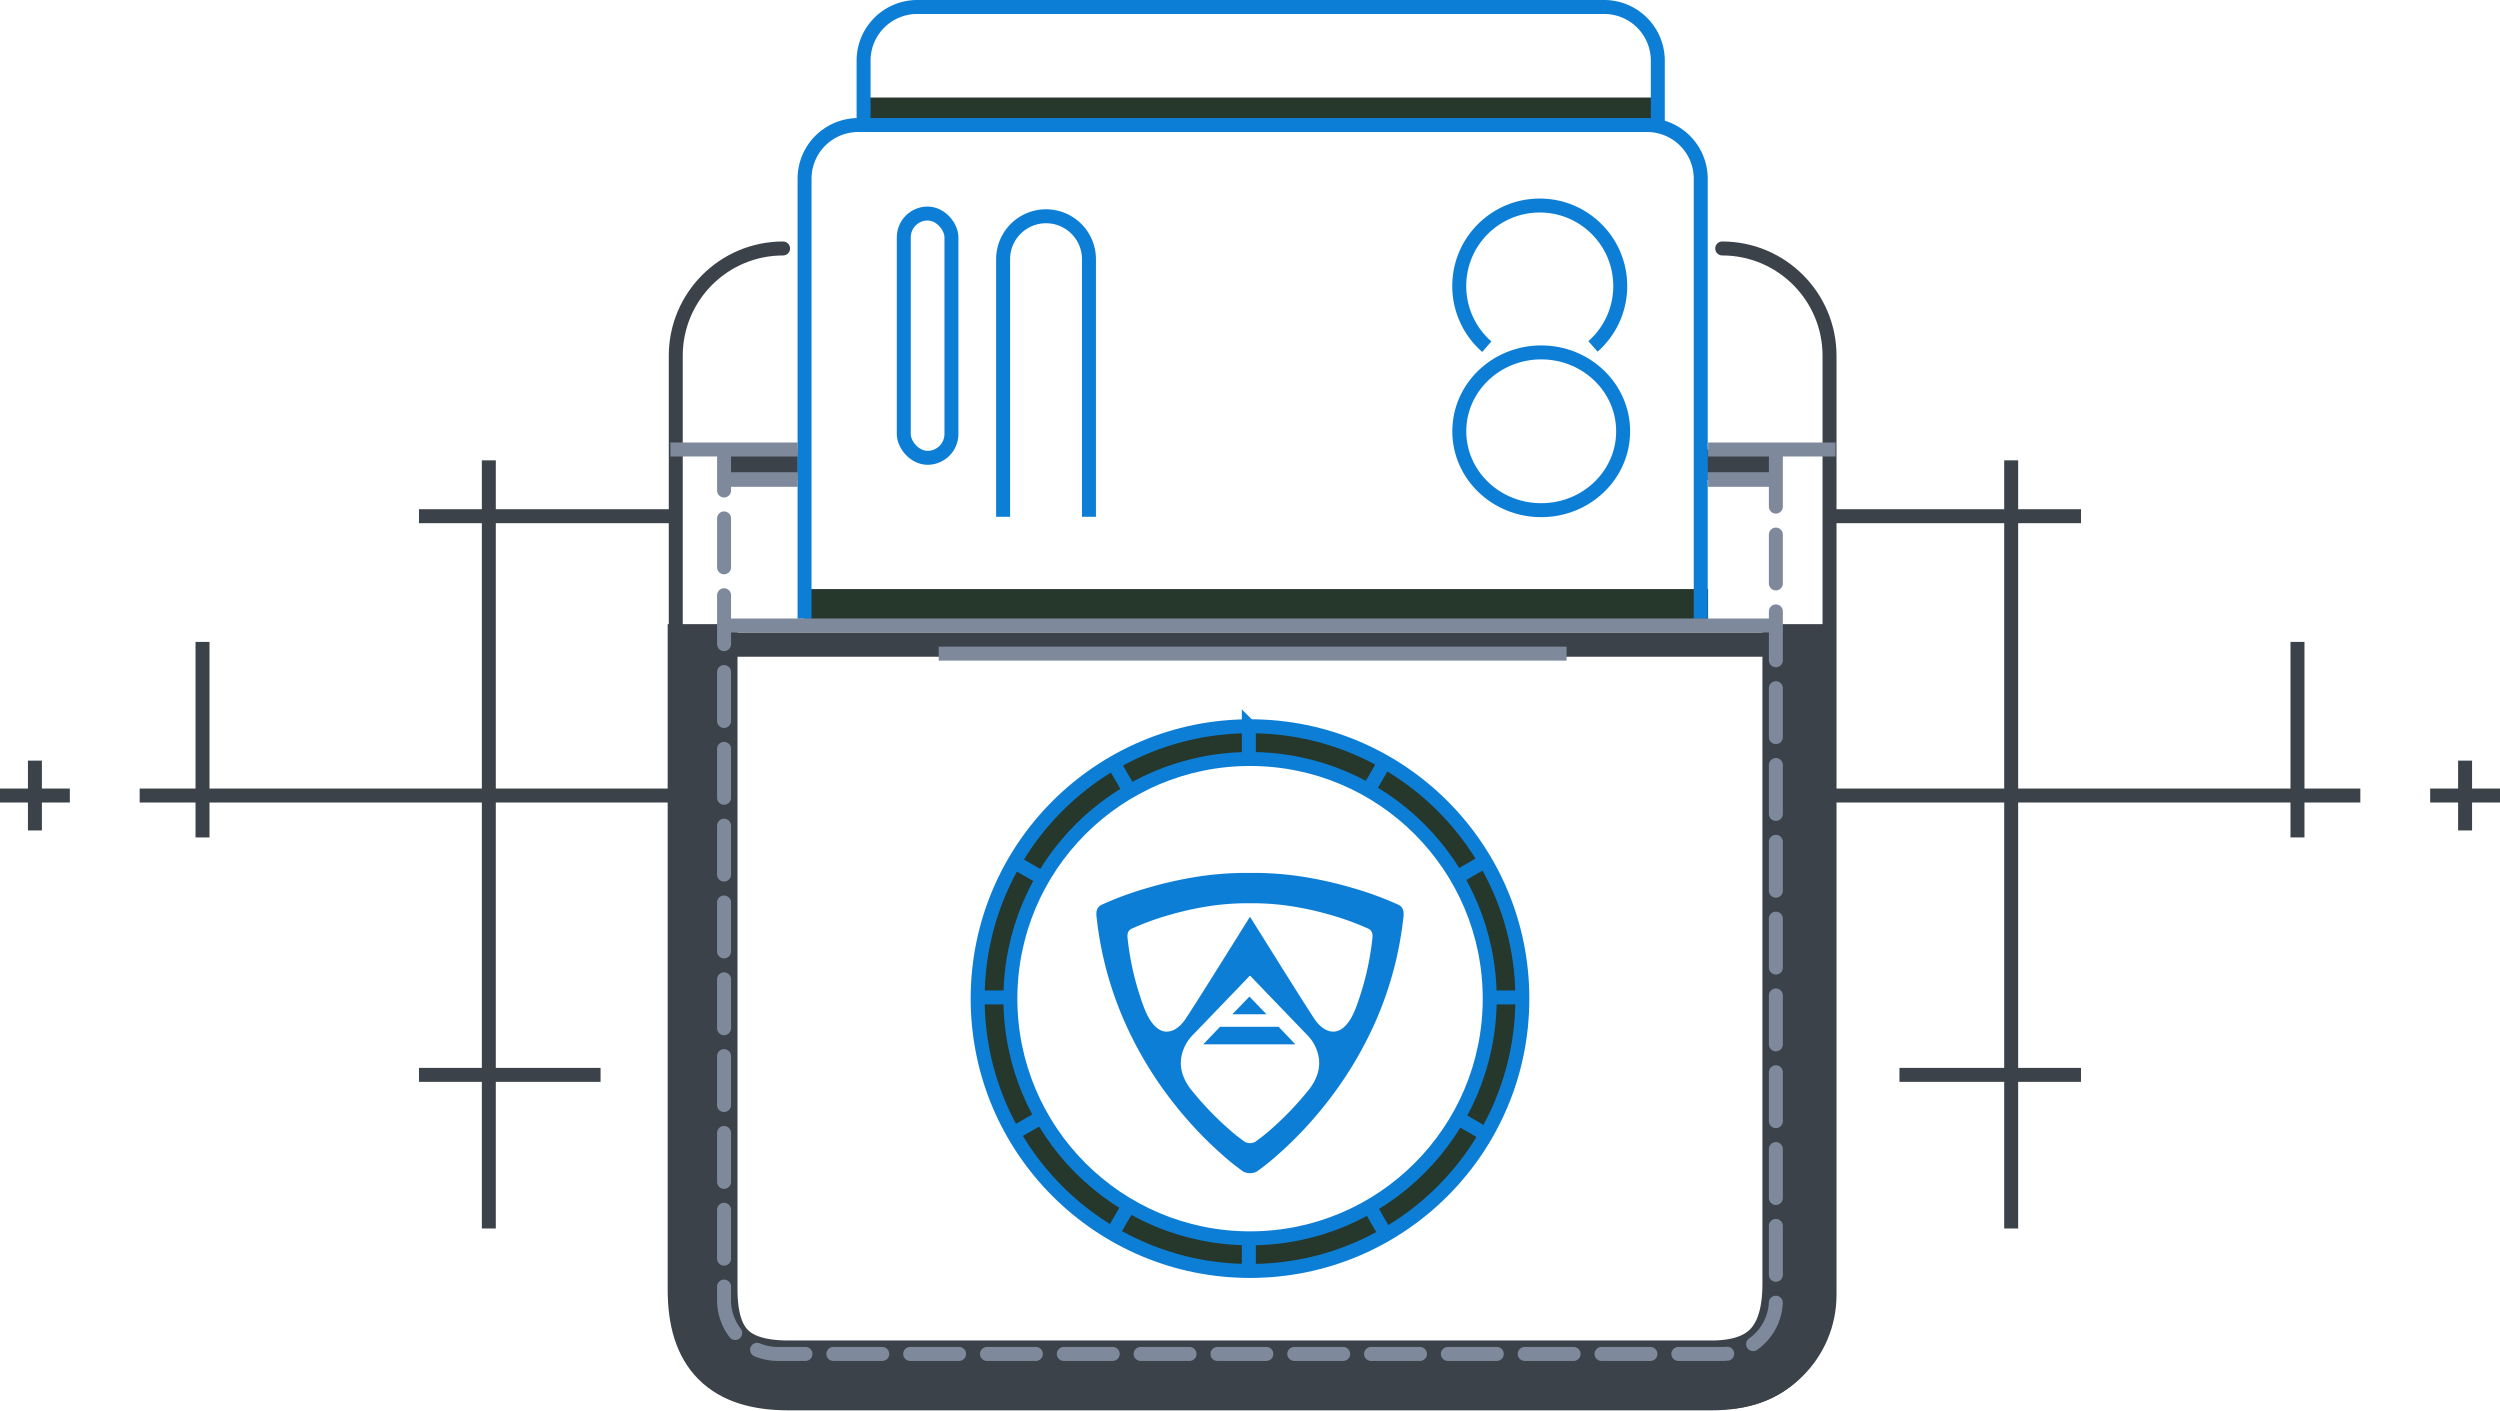 <svg viewBox="0 0 358 202" fill="none" xmlns="http://www.w3.org/2000/svg"><path fill="#3C4249" d="M338 112.921v2h-76v-2zM298 72.92v2h-36v-2zm0 80.001v2h-26v-2z"/><path fill="#3C4249" d="M289 65.92v110h-2v-110zm41 26v28h-2v-28zm28 21.001v2h-10v-2z"/><path fill="#3C4249" d="M354 108.921v10h-2v-10zm-334 6v-2h76v2zM60 74.92v-2h36v2zm0 80.001v-2h26v2z"/><path fill="#3C4249" d="M69 175.921v-110h2v110zm-41-56v-28h2v28zm-28-5v-2h10v2z"/><path fill="#3C4249" d="M4 118.921v-10h2v10z"/><path d="M257.378 89.374v94.521c0 8.489-3.807 13.064-12.295 13.064H112.907c-8.489 0-12.296-3.807-12.296-12.295v-95.29" stroke="#3C4249" stroke-width="10"/><path fill="#3C4249" d="M104.689 90.568h149.468v3.476H104.689zm139.041-26.2h10.428v4.345H243.73zm-139.909 0h10.428v4.345h-10.428z"/><path d="M246.62 35.581c8.488 0 15.369 6.881 15.369 15.37v134.481c0 8.488-6.881 15.369-15.369 15.369H112.138c-8.488 0-15.369-6.881-15.369-15.369V50.95c0-8.488 6.881-15.369 15.369-15.369" stroke="#3C4249" stroke-width="2" stroke-linecap="round"/><path d="M254.304 65.55V186.2a7.684 7.684 0 0 1-7.684 7.684H111.37a7.685 7.685 0 0 1-7.685-7.684V65.55" stroke="#7E8A9C" stroke-width="2" stroke-linecap="round" stroke-dasharray="7 4"/><path d="M179.007 179.889c20.368 0 36.88-16.512 36.88-36.88 0-20.369-16.512-36.881-36.88-36.881-20.368 0-36.88 16.512-36.88 36.881 0 20.368 16.512 36.88 36.88 36.88z" stroke="#26372B" stroke-width="6"/><path d="M179 182c21.539 0 39-17.461 39-39s-17.461-39-39-39-39 17.461-39 39 17.461 39 39 39z" stroke="#0D7ED6" stroke-width="2"/><path d="M179.007 177.329c18.954 0 34.32-15.366 34.32-34.32 0-18.955-15.366-34.321-34.32-34.321-18.955 0-34.32 15.366-34.32 34.321 0 18.954 15.365 34.32 34.32 34.32z" stroke="#0D7ED6" stroke-width="2"/><path d="M213.778 142.833h3.887m-77.665 0h3.895H140zm38.833 34.945v3.887m0-77.665v3.895V104zm30.264 56.306l3.366 1.943m-67.26-38.832l3.374 1.947-3.374-1.947zm16.157 49.681l-1.943 3.364m38.832-67.258l-1.947 3.373 1.947-3.373zm-1.943 63.894l1.943 3.365m-38.832-67.259l1.948 3.373-1.948-3.373zm-10.849 51.102l-3.366 1.943m67.26-38.832l-3.373 1.947 3.373-1.947z" stroke="#0D7ED6" stroke-width="2" stroke-linecap="round"/><path d="M178.056 167.783a33.767 33.767 0 0 1-3.115-2.496 53.553 53.553 0 0 1-3.066-2.938 57.118 57.118 0 0 1-3.554-4.05 54.598 54.598 0 0 1-7.01-11.379 51.194 51.194 0 0 1-2.68-7.306 50.594 50.594 0 0 1-1.609-8.365c-.063-.583-.037-1.304.717-1.682a47.773 47.773 0 0 1 6.614-2.424 55.922 55.922 0 0 1 6.399-1.482 45.523 45.523 0 0 1 7.543-.661h1.41c2.528.01 5.051.232 7.543.661 2.16.368 4.297.863 6.399 1.482a47.786 47.786 0 0 1 6.615 2.424c.754.379.779 1.098.717 1.682a50.596 50.596 0 0 1-4.289 15.671 54.602 54.602 0 0 1-7.011 11.379 57.104 57.104 0 0 1-3.553 4.05 53.567 53.567 0 0 1-3.067 2.938 33.935 33.935 0 0 1-3.115 2.496 2.157 2.157 0 0 1-1.887 0h-.001zm.823-27.966c-.05.067-3.448 3.594-5.928 6.17-.855.89-1.608 1.67-2.089 2.17a6.001 6.001 0 0 0-1.747 3.568 5.22 5.22 0 0 0 .247 2.131 7.206 7.206 0 0 0 1.266 2.254 44.839 44.839 0 0 0 5.203 5.46c.776.697 1.59 1.348 2.44 1.951a1.62 1.62 0 0 0 1.459 0 27.218 27.218 0 0 0 2.44-1.951 44.915 44.915 0 0 0 5.203-5.46 7.183 7.183 0 0 0 1.265-2.254 5.22 5.22 0 0 0 .248-2.131 5.997 5.997 0 0 0-1.748-3.568l-1.8-1.87-.216-.225c-2.511-2.607-5.951-6.178-6.001-6.245a.144.144 0 0 0-.242 0zm.171-8.445c.017.026.039.061.071.105.047.066.76 1.207 1.748 2.786 2.369 3.788 6.333 10.127 7.375 11.67.771 1.14 1.745 1.796 2.671 1.796.9 0 2.201-.612 3.291-3.533a40.42 40.42 0 0 0 2.325-9.857c.05-.467.029-1.041-.573-1.344a38.352 38.352 0 0 0-5.283-1.936 44.762 44.762 0 0 0-5.112-1.184 36.313 36.313 0 0 0-6.024-.528h-1.079a36.334 36.334 0 0 0-6.025.528c-1.725.294-3.431.69-5.111 1.184a38.304 38.304 0 0 0-5.283 1.936c-.602.302-.622.877-.573 1.344a40.373 40.373 0 0 0 2.324 9.857c.602 1.612 1.662 3.533 3.292 3.533.926 0 1.9-.655 2.671-1.796 1.041-1.542 5.004-7.877 7.371-11.663l.003-.006c.988-1.579 1.702-2.72 1.749-2.786.031-.044.055-.08.07-.106.026-.04.038-.06.051-.06.013 0 .026.02.051.06zm-6.74 18.175l2.388-2.506h8.406l2.389 2.506H172.31zm4.156-4.3l2.451-2.537 2.45 2.537h-4.901z" fill="#0D7ED6"/><g clip-path="url(#clip0_921_17910)"><path d="M103.685 68.625v1h11.536v-2h-11.536v1zm139.781 1h11.607v-2h-11.607v2z" fill="#7E8A9C"/></g><path fill="#26372B" d="M123.808 13.966h113.839v4.345H123.808zm-8.69 70.389h129.481V88.7H115.118z"/><path d="M123.665 17.906V8.685A7.685 7.685 0 0 1 131.35 1h98.363a7.685 7.685 0 0 1 7.685 7.685v9.221" stroke="#0D7ED6" stroke-width="2"/><path d="M115.212 88.605V25.59a7.684 7.684 0 0 1 7.685-7.684h112.964a7.685 7.685 0 0 1 7.685 7.684v63.015" stroke="#0D7ED6" stroke-width="2"/><ellipse cx="220.702" cy="61.761" rx="11.732" ry="11.297" stroke="#0D7ED6" stroke-width="2"/><path d="M212.914 49.647a11.5 11.5 0 0 1-3.949-8.687c0-6.366 5.161-11.527 11.527-11.527s11.527 5.161 11.527 11.527c0 3.443-1.51 6.534-3.904 8.646m-84.47 24.398V37.118a6.147 6.147 0 1 1 12.295 0v36.886" stroke="#0D7ED6" stroke-width="2"/><rect x="129.421" y="30.578" width="6.824" height="34.98" rx="3.412" stroke="#0D7ED6" stroke-width="2"/><path d="M103.821 89.57h151.206M134.423 93.6h89.911m20.265-29.232h18.249M96 64.368h18.249m130.35 4.345h10.428m-151.206 0h10.428" stroke="#7E8A9C" stroke-width="2"/><defs><clipPath id="clip0_921_17910"><path fill="#fff" transform="translate(96 64.783)" d="M0 0h165.22v3.842H0z"/></clipPath></defs></svg>
